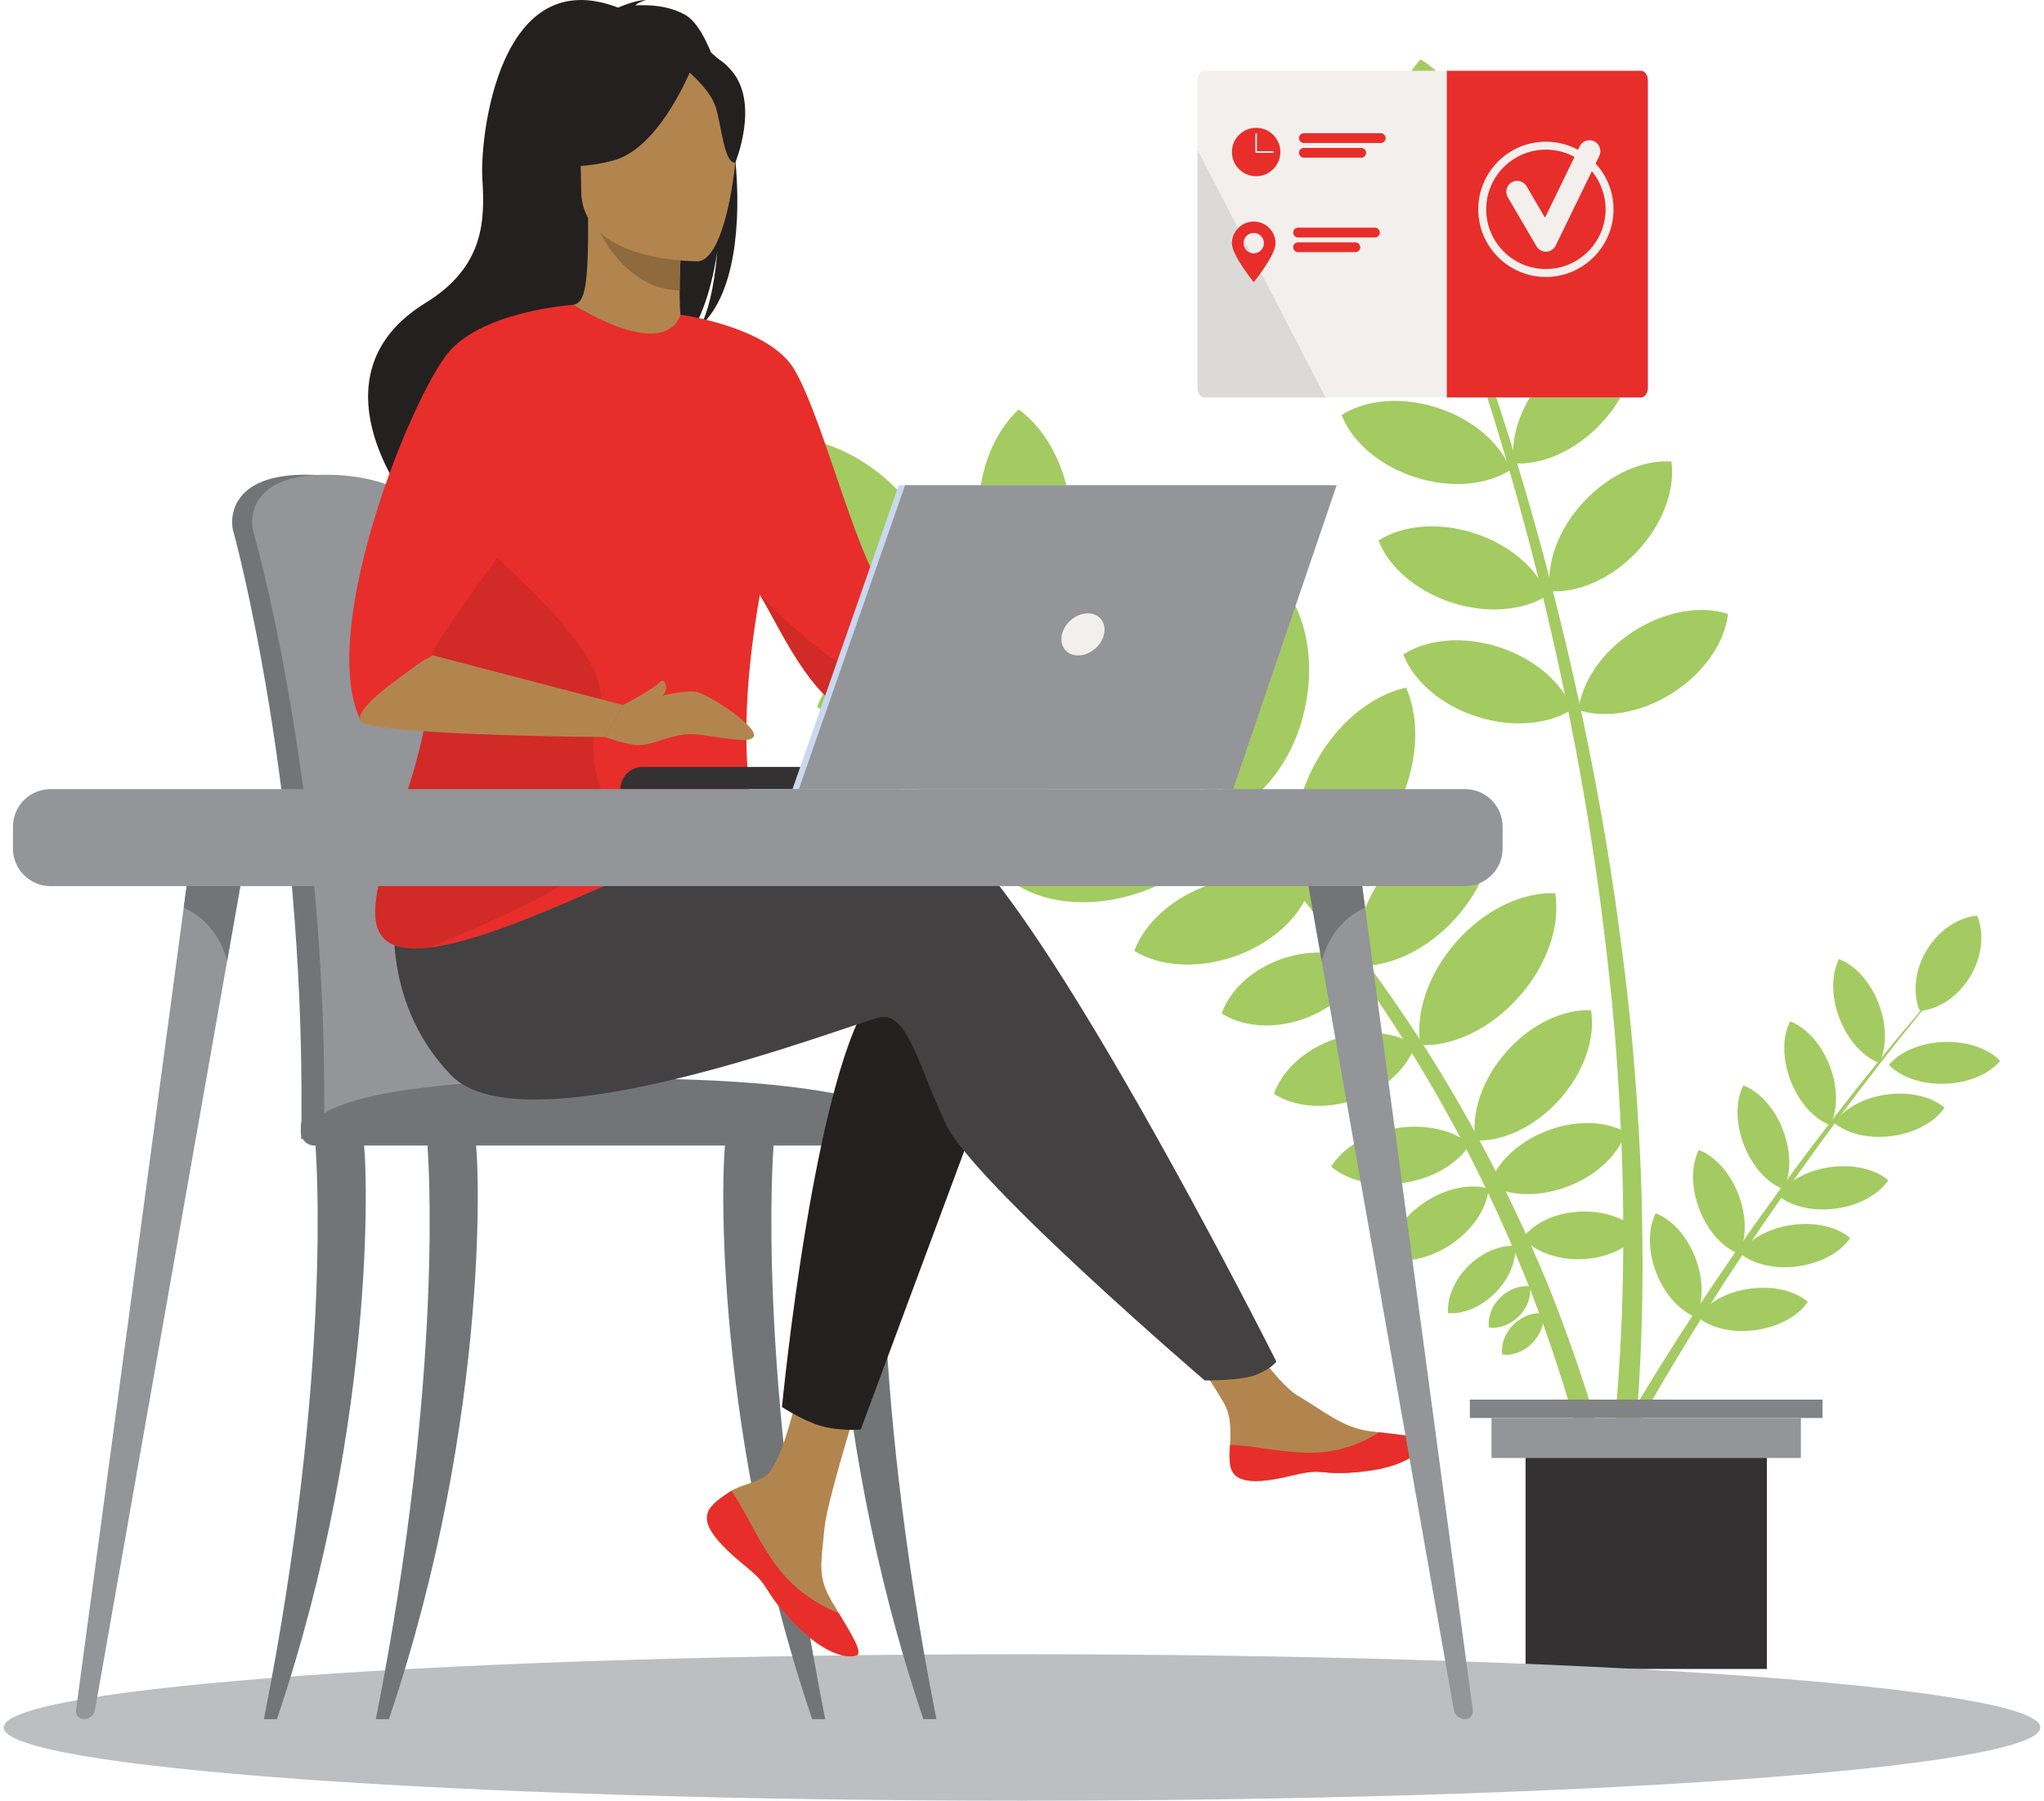<?xml version="1.0" encoding="utf-8"?>
<!-- Generator: Adobe Illustrator 16.0.0, SVG Export Plug-In . SVG Version: 6.00 Build 0)  -->
<!DOCTYPE svg PUBLIC "-//W3C//DTD SVG 1.1//EN" "http://www.w3.org/Graphics/SVG/1.1/DTD/svg11.dtd">
<svg version="1.1" id="Layer_1" xmlns="http://www.w3.org/2000/svg" xmlns:xlink="http://www.w3.org/1999/xlink" x="0px" y="0px"
	 width="227px" height="200px" viewBox="0 0 227 200" enable-background="new 0 0 227 200" xml:space="preserve">
<g>
	<path fill="#A3CB61" d="M209.779,118.273c1.285,1.343,3.62,2.192,6.259,2.099c2.639-0.096,4.905-1.113,6.091-2.543
		c-1.286-1.343-3.618-2.194-6.261-2.099C213.23,115.826,210.964,116.844,209.779,118.273"/>
	<path fill="#A3CB61" d="M102.765,62.37c5.246,2.892,10.166,6.304,14.939,9.904c4.764,3.609,9.313,7.508,13.667,11.61
		c4.351,4.107,8.489,8.438,12.405,12.969c3.902,4.544,7.555,9.299,10.975,14.219c6.842,9.847,12.545,20.477,17.136,31.571
		c4.484,11.139,7.811,22.751,9.919,34.588l-2.541,0.424c-1.894-11.692-4.999-23.192-9.255-34.263
		c-4.363-11.024-9.839-21.631-16.47-31.494c-3.313-4.93-6.865-9.705-10.668-14.276c-3.822-4.557-7.87-8.928-12.133-13.079
		c-4.267-4.147-8.733-8.096-13.424-11.767c-4.693-3.656-9.556-7.14-14.719-10.09L102.765,62.37z"/>
	<path fill="#A3CB61" d="M83.403,48.854c0.279,3.985,2.932,8.401,7.349,11.511c4.415,3.104,9.467,4.109,13.313,3.028
		c-0.28-3.986-2.934-8.402-7.347-11.511C92.301,48.777,87.25,47.772,83.403,48.854"/>
	<path fill="#A3CB61" d="M113.136,45.477c-2.95,2.696-4.763,7.519-4.452,12.907c0.309,5.391,2.66,9.973,5.9,12.315
		c2.948-2.696,4.761-7.519,4.45-12.909C118.726,52.399,116.375,47.817,113.136,45.477"/>
	<path fill="#A3CB61" d="M157.767,6.598c3.422,2.063,6.148,6.432,6.908,11.779c0.758,5.346-0.646,10.302-3.36,13.234
		c-3.422-2.063-6.148-6.433-6.908-11.778C153.649,14.487,155.054,9.53,157.767,6.598"/>
	<path fill="#A3CB61" d="M177.929,25.021c0.419,3.093-0.909,6.89-3.793,9.969c-2.883,3.079-6.591,4.649-9.702,4.433
		c-0.419-3.094,0.907-6.893,3.793-9.972C171.11,26.374,174.815,24.804,177.929,25.021"/>
	<path fill="#A3CB61" d="M164.163,39.877c-2.62,1.696-6.623,2.114-10.635,0.813c-4.016-1.3-7.012-3.983-8.143-6.893
		c2.622-1.696,6.623-2.113,10.637-0.812C160.034,34.283,163.034,36.968,164.163,39.877"/>
	<path fill="#A3CB61" d="M167.772,52.181c-2.62,1.697-6.623,2.115-10.635,0.814c-4.012-1.3-7.012-3.983-8.141-6.895
		c2.62-1.694,6.623-2.111,10.637-0.81C163.647,46.588,166.643,49.271,167.772,52.181"/>
	<path fill="#A3CB61" d="M171.871,66.115c-2.62,1.696-6.623,2.113-10.635,0.813c-4.014-1.299-7.012-3.982-8.143-6.892
		c2.62-1.696,6.623-2.113,10.637-0.813C167.744,60.522,170.743,63.206,171.871,66.115"/>
	<path fill="#A3CB61" d="M174.62,78.771c-2.62,1.695-6.623,2.111-10.635,0.813c-4.016-1.3-7.012-3.983-8.144-6.893
		c2.621-1.696,6.623-2.113,10.638-0.813C170.491,73.177,173.49,75.86,174.62,78.771"/>
	<path fill="#A3CB61" d="M175.309,78.867c2.965,0.97,6.94,0.349,10.489-1.935c3.548-2.281,5.757-5.644,6.106-8.745
		c-2.967-0.97-6.942-0.349-10.49,1.935C177.868,72.403,175.656,75.765,175.309,78.867"/>
	<path fill="#A3CB61" d="M181.608,37.06c0.418,3.093-0.908,6.891-3.792,9.971c-2.882,3.077-6.589,4.647-9.704,4.431
		c-0.419-3.092,0.909-6.894,3.793-9.969C174.79,38.413,178.493,36.843,181.608,37.06"/>
	<path fill="#A3CB61" d="M185.625,51.259c0.419,3.094-0.909,6.891-3.793,9.971c-2.884,3.077-6.591,4.647-9.702,4.431
		c-0.419-3.093,0.907-6.894,3.793-9.969C178.805,52.612,182.51,51.042,185.625,51.259"/>
	<path fill="#A3CB61" d="M130.687,54.287c-3.561,1.813-6.592,5.979-7.729,11.258c-1.135,5.277-0.086,10.321,2.409,13.439
		c3.562-1.813,6.59-5.979,7.729-11.256C134.232,62.45,133.187,57.404,130.687,54.287"/>
	<path fill="#A3CB61" d="M142.526,65.181c-3.561,1.813-6.592,5.979-7.729,11.256c-1.135,5.278-0.086,10.323,2.411,13.441
		c3.56-1.813,6.591-5.979,7.727-11.26C146.071,73.341,145.026,68.297,142.526,65.181"/>
	<path fill="#A3CB61" d="M156.158,76.375c-3.905,0.843-7.901,4.093-10.353,8.904c-2.448,4.812-2.729,9.957-1.111,13.609
		c3.909-0.843,7.902-4.093,10.352-8.904S157.774,80.031,156.158,76.375"/>
	<path fill="#A3CB61" d="M165.754,90.393c-3.565-0.152-7.753,1.758-10.95,5.363c-3.202,3.605-4.601,7.989-4.024,11.512
		c3.563,0.152,7.749-1.758,10.95-5.365C164.932,98.297,166.329,93.913,165.754,90.393"/>
	<path fill="#A3CB61" d="M172.719,99.205c-3.564-0.152-7.751,1.757-10.953,5.363c-3.199,3.607-4.598,7.991-4.024,11.512
		c3.566,0.151,7.751-1.758,10.951-5.363C171.894,107.109,173.295,102.726,172.719,99.205"/>
	<path fill="#A3CB61" d="M176.697,112.202c-3.056-0.13-6.644,1.507-9.388,4.599c-2.742,3.091-3.941,6.849-3.449,9.868
		c3.056,0.13,6.642-1.509,9.387-4.601C175.99,118.979,177.19,115.222,176.697,112.202"/>
	<path fill="#A3CB61" d="M180.557,125.756c-2.227-1.257-5.529-1.406-8.771-0.155c-3.241,1.248-5.591,3.58-6.396,6.004
		c2.228,1.256,5.529,1.404,8.771,0.155C177.403,130.509,179.752,128.181,180.557,125.756"/>
	<path fill="#A3CB61" d="M182.117,136.929c-1.368-1.523-3.841-2.481-6.624-2.361c-2.779,0.119-5.157,1.289-6.389,2.924
		c1.366,1.523,3.841,2.481,6.62,2.361C178.503,139.731,180.885,138.563,182.117,136.929"/>
	<path fill="#A3CB61" d="M90.743,78.535c3.396,2.104,8.53,2.536,13.633,0.771c5.104-1.765,8.872-5.276,10.242-9.028
		c-3.395-2.104-8.528-2.536-13.631-0.771C95.883,71.271,92.114,74.783,90.743,78.535"/>
	<path fill="#A3CB61" d="M101.52,87.403c3.396,2.104,8.53,2.536,13.631,0.771c5.104-1.765,8.872-5.276,10.243-9.028
		c-3.395-2.103-8.529-2.534-13.633-0.77C106.662,80.14,102.891,83.651,101.52,87.403"/>
	<path fill="#A3CB61" d="M113.007,98.339c3.396,2.104,8.532,2.535,13.632,0.771c5.104-1.766,8.874-5.277,10.244-9.029
		c-3.396-2.103-8.531-2.534-13.633-0.769C118.15,91.076,114.379,94.586,113.007,98.339"/>
	<path fill="#A3CB61" d="M125.973,105.613c2.764,1.711,6.938,2.063,11.089,0.626c4.148-1.435,7.213-4.29,8.33-7.343
		c-2.763-1.713-6.939-2.062-11.088-0.627C130.155,99.706,127.09,102.562,125.973,105.613"/>
	<path fill="#A3CB61" d="M135.683,112.562c2.258,1.46,5.65,1.795,9.002,0.637c3.351-1.16,5.813-3.52,6.683-6.063
		c-2.256-1.461-5.648-1.797-9-0.637C139.014,107.657,136.558,110.019,135.683,112.562"/>
	<path fill="#A3CB61" d="M141.485,121.494c2.258,1.46,5.648,1.796,9.002,0.638c3.352-1.161,5.81-3.52,6.683-6.063
		c-2.258-1.462-5.648-1.797-9-0.637C144.817,116.591,142.359,118.95,141.485,121.494"/>
	<path fill="#A3CB61" d="M147.841,129.579c1.83,1.56,4.897,2.313,8.189,1.778c3.288-0.532,5.963-2.215,7.208-4.271
		c-1.83-1.56-4.897-2.313-8.189-1.778C151.761,125.84,149.086,127.524,147.841,129.579"/>
	<path fill="#A3CB61" d="M153.986,139.762c2.063,0.587,4.803,0.058,7.229-1.599c2.425-1.655,3.916-4.016,4.122-6.148
		c-2.064-0.587-4.805-0.059-7.23,1.597C155.681,135.269,154.19,137.629,153.986,139.762"/>
	<path fill="#A3CB61" d="M160.83,145.84c1.634,0.148,3.618-0.639,5.207-2.227c1.586-1.59,2.371-3.575,2.224-5.209
		c-1.636-0.149-3.621,0.64-5.207,2.229C161.465,142.222,160.68,144.209,160.83,145.84"/>
	<path fill="#A3CB61" d="M165.369,147.434c1.075,0.164,2.337-0.269,3.31-1.238c0.97-0.971,1.397-2.235,1.234-3.308
		c-1.075-0.166-2.339,0.266-3.31,1.238C165.634,145.097,165.203,146.361,165.369,147.434"/>
	<path fill="#A3CB61" d="M166.833,150.44c1.073,0.164,2.337-0.268,3.308-1.24c0.971-0.971,1.4-2.234,1.234-3.308
		c-1.073-0.164-2.339,0.267-3.308,1.238C167.097,148.104,166.667,149.366,166.833,150.44"/>
	<path fill="#A3CB61" d="M180.027,173.156c1.756-12.013,2.564-24.152,2.36-36.264c-0.049-6.059-0.383-12.108-0.859-18.138
		c-0.462-6.037-1.198-12.045-2.039-18.032c-1.715-11.975-4.142-23.837-7.146-35.54c-1.509-5.852-3.177-11.661-5.001-17.42
		c-1.832-5.759-3.79-11.469-6.048-17.089l-0.711,0.291c2.169,5.602,4.055,11.335,5.808,17.094
		c1.747,5.763,3.337,11.572,4.768,17.421c2.85,11.7,5.117,23.539,6.674,35.47c0.762,5.965,1.421,11.946,1.802,17.946
		c0.402,5.997,0.656,12.005,0.632,18.012c0.054,12.012-0.902,24.013-2.781,35.847L180.027,173.156z"/>
	<path fill="#A3CB61" d="M195.554,136.335c5.642-8.268,11.586-16.342,17.927-24.095l-0.104-0.089
		c-6.504,7.631-12.615,15.589-18.435,23.759c-5.807,8.178-11.285,16.602-16.212,25.364c-1.188,2.126-2.345,4.27-3.462,6.438
		c0.437,0.242,0.876,0.489,1.307,0.74c1.076-2.194,2.194-4.371,3.346-6.527C184.639,153.118,189.929,144.613,195.554,136.335"/>
	<path fill="#A3CB61" d="M219.572,101.698c-2.079,0.193-4.238,1.579-5.603,3.843c-1.358,2.263-1.569,4.82-0.76,6.748
		c2.081-0.191,4.239-1.578,5.601-3.843C220.168,106.184,220.379,103.624,219.572,101.698"/>
	<path fill="#A3CB61" d="M204.237,106.526c-0.849,1.653-0.894,4.137,0.06,6.6c0.953,2.464,2.654,4.271,4.395,4.925
		c0.848-1.651,0.894-4.136-0.062-6.6C207.678,108.987,205.975,107.182,204.237,106.526"/>
	<path fill="#A3CB61" d="M203.715,124.712c1.411,1.206,3.818,1.817,6.436,1.459c2.617-0.361,4.768-1.603,5.804-3.146
		c-1.415-1.205-3.82-1.816-6.438-1.456C206.901,121.928,204.75,123.169,203.715,124.712"/>
	<path fill="#A3CB61" d="M197.471,132.771c1.414,1.205,3.82,1.817,6.438,1.458c2.616-0.361,4.768-1.603,5.802-3.144
		c-1.413-1.204-3.818-1.817-6.436-1.458C200.658,129.987,198.506,131.228,197.471,132.771"/>
	<path fill="#A3CB61" d="M193.233,139.188c1.412,1.206,3.819,1.819,6.437,1.459c2.614-0.361,4.768-1.602,5.804-3.145
		c-1.415-1.205-3.82-1.818-6.438-1.456C196.418,136.405,194.267,137.646,193.233,139.188"/>
	<path fill="#A3CB61" d="M188.53,146.273c1.415,1.205,3.819,1.819,6.437,1.458c2.616-0.361,4.768-1.601,5.804-3.144
		c-1.411-1.206-3.819-1.817-6.436-1.458C191.717,143.49,189.566,144.732,188.53,146.273"/>
	<path fill="#A3CB61" d="M198.803,113.44c-0.849,1.651-0.892,4.136,0.061,6.6c0.951,2.463,2.653,4.271,4.393,4.925
		c0.849-1.653,0.892-4.137-0.061-6.6C202.243,115.901,200.542,114.092,198.803,113.44"/>
	<path fill="#A3CB61" d="M193.609,120.556c-0.849,1.651-0.892,4.135,0.062,6.601c0.951,2.463,2.652,4.271,4.393,4.925
		c0.848-1.651,0.892-4.137-0.062-6.6C197.048,123.018,195.348,121.208,193.609,120.556"/>
	<path fill="#A3CB61" d="M188.667,127.729c-0.849,1.651-0.892,4.135,0.062,6.6c0.949,2.464,2.652,4.274,4.393,4.926
		c0.848-1.653,0.892-4.137-0.062-6.6C192.107,130.191,190.406,128.381,188.667,127.729"/>
	<path fill="#A3CB61" d="M183.877,134.757c-0.848,1.655-0.892,4.137,0.062,6.601c0.949,2.463,2.653,4.273,4.393,4.925
		c0.849-1.651,0.892-4.135-0.062-6.6C187.318,137.219,185.616,135.412,183.877,134.757"/>
	<rect x="169.425" y="160.377" fill="#343132" width="26.793" height="24.99"/>
	<rect x="163.239" y="155.45" fill="#818385" width="39.166" height="2.043"/>
	<rect x="165.639" y="157.493" fill="#939598" width="34.362" height="4.443"/>
	<path fill="#BDBEC0" d="M226.591,191.866c0,4.491-50.633,8.134-113.09,8.134c-62.46,0-113.093-3.643-113.093-8.134
		c0-4.492,50.633-8.135,113.093-8.135C175.958,183.731,226.591,187.374,226.591,191.866"/>
	<path fill="#727576" d="M52.958,106.346c-0.493-12.118-1.557-22.66-2.828-30.011c-2.024-11.72-3.851-18.462-3.871-18.532
		c-0.268-1.03-4.123-5.201-12.697-5.073c-8.575,0.13-7.762,5.599-7.762,5.599c0,0.184,0.023,0.357,0.061,0.485
		c0.083,0.281,7.954,28.821,7.614,65.67c-0.006,0.516-0.063,1.411-0.028,2.007c0.002,0.002,19.872,0.513,19.876,0
		C54.014,123.271,53.678,114.346,52.958,106.346"/>
	<path fill="#939598" d="M55.456,124.301c-0.006,0.515-0.277,0.924-0.608,0.924H54.84c-0.331-0.007-0.593-0.419-0.597-0.924h-17.03
		c-0.006,0.515-0.277,0.924-0.608,0.924h-0.007c-0.337-0.007-0.604-0.431-0.599-0.951c0.098-10.547-0.503-20.396-1.414-29.09
		c-2.264-21.68-6.448-36.168-6.507-36.37c-0.039-0.128-0.063-0.3-0.063-0.485c0,0-0.813-5.469,7.763-5.599
		c8.575-0.128,12.432,4.043,12.699,5.073c0.015,0.054,1.048,3.871,2.422,10.734c0.453,2.274,0.945,4.882,1.449,7.797
		c1.271,7.352,2.335,17.896,2.826,30.012C55.895,114.346,56.148,121.081,55.456,124.301"/>
	<path fill="#727576" d="M34.74,125.227h66.762c0,0-1.554-6.291-40.219-5.354C33.921,120.534,34.74,125.227,34.74,125.227"/>
	<path fill="#727576" d="M29.306,190.943c7.741-39.188,5.751-63.235,5.739-63.536c-0.018-0.605,1.095-1.152,1.691-1.172
		c0.606-0.011,3.278-0.179,3.587,0.338c0.405,0.677,1.965,30.305-9.572,64.37H29.306z"/>
	<path fill="#727576" d="M91.642,190.943c-7.74-39.188-5.751-63.235-5.74-63.536c0.018-0.605-1.094-1.152-1.691-1.172
		c-0.606-0.011-3.278-0.179-3.587,0.338c-0.404,0.677-1.964,30.305,9.573,64.37H91.642z"/>
	<path fill="#727576" d="M103.995,190.943c-7.739-39.188-5.749-63.235-5.739-63.536c0.018-0.605-1.093-1.152-1.691-1.172
		c-0.606-0.011-3.276-0.179-3.587,0.338c-0.405,0.677-1.963,30.305,9.572,64.37H103.995z"/>
	<path fill="#727576" d="M41.743,190.943c7.74-39.188,5.749-63.235,5.74-63.536c-0.018-0.605,1.092-1.152,1.691-1.172
		c0.606-0.011,3.276-0.179,3.587,0.338c0.405,0.677,1.962,30.305-9.572,64.37H41.743z"/>
	<path fill="#727576" d="M101.397,127.235H34.926c-0.832,0-1.515-0.683-1.515-1.515v-0.607c0-0.832,0.683-1.513,1.515-1.513h66.471
		c0.832,0,1.514,0.681,1.514,1.513v0.607C102.911,126.553,102.229,127.235,101.397,127.235"/>
	<path fill="#BCCFEB" d="M99.197,66.941l22.192-4.808l1.307,3.186c0,0-24.486,14.571-26.78,13.858S99.197,66.941,99.197,66.941"/>
	<path fill="#B3854E" d="M79.021,167.311c-0.556,0.638-0.626,1.349-0.351,2.108c0,0.003,0.002,0.007,0.005,0.011
		c0.509,1.405,2.188,2.976,4.143,4.542c0.247,0.202,0.471,0.387,0.663,0.555c0.051,0.045,0.102,0.09,0.149,0.135
		c0.039,0.034,0.078,0.07,0.115,0.104c1.821,1.678,1.134,2.063,4.405,5.468c3.729,3.88,6.298,3.949,7.028,3.597
		c0.617-0.301-0.639-2.36-2.029-4.672c-0.069-0.112-0.133-0.226-0.201-0.338c-0.188-0.307-0.372-0.621-0.556-0.93
		c-1.629-2.782-1.21-4.089-0.823-8.232c0.312-3.366,5.237-18.808,5.237-18.808l-7.148-1.23c0,0-2.151,12.296-4.522,14.188
		c-1.268,1.009-2.688,1.021-3.907,1.772c-0.086,0.051-0.169,0.103-0.252,0.159C80.284,166.197,79.578,166.672,79.021,167.311"/>
	<path fill="#E72E2B" d="M79.021,167.311c-0.556,0.638-0.626,1.349-0.351,2.108c0,0.003,0.002,0.007,0.005,0.011
		c0.621,1.404,2.261,2.967,4.147,4.528c0.247,0.205,0.466,0.393,0.658,0.568c0.051,0.045,0.102,0.09,0.149,0.135
		c0.039,0.034,0.078,0.07,0.115,0.104c1.821,1.678,1.134,2.063,4.405,5.468c3.729,3.88,6.298,3.949,7.028,3.597
		c0.617-0.301-0.639-2.36-2.029-4.672c-0.727-0.268-4.097-1.637-6.648-4.898c-2.245-2.865-3.743-6.547-5.272-8.679
		c-0.086,0.051-0.169,0.103-0.252,0.159C80.284,166.197,79.578,166.672,79.021,167.311"/>
	<path fill="#B3854E" d="M136.647,162.846c0.441,2.207,3.586,1.839,7.098,0.98c3.516-0.859,2.68,0.162,7.679-0.392
		c5.001-0.555,6.514-2.419,6.669-3.162c0.135-0.659-2.336-0.892-4.985-1.196c-0.332-0.038-0.669-0.08-1.003-0.119
		c-2.99-0.378-5.184-2.307-7.901-3.894c-2.573-1.501-6.414-7.621-6.414-7.621l-6.857,0.544c0,0,3.599,5.466,4.988,7.841
		c0.819,1.398,0.776,3.247,0.675,4.675C136.541,161.275,136.492,162.07,136.647,162.846"/>
	<path fill="#E72E2B" d="M143.745,163.826c3.514-0.859,2.678,0.162,7.679-0.392c4.999-0.555,6.516-2.421,6.669-3.162
		c0.133-0.659-2.336-0.892-4.986-1.196l-0.023,0.05c0,0-2.998,2.126-7.16,2.226c-3.395,0.083-6.985-0.888-9.328-0.85
		c-0.053,0.773-0.104,1.568,0.054,2.344C137.086,165.053,140.233,164.685,143.745,163.826"/>
	<path fill="#BCCFEB" d="M121.389,62.134c0,0,1.634-4.003,3.431-4.165c1.798-0.164,7.516-1.063,7.923-0.245
		c0.408,0.817,0,3.755-1.224,4.82c-1.227,1.061-8.821,2.775-8.821,2.775L121.389,62.134z"/>
	<path fill="#242020" d="M110.37,119L95.59,158.772c0,0-2.27,0.219-4.446-0.407c-2.004-0.578-4.299-2.094-4.299-2.094
		s3.667-38.187,10.389-46.131C103.955,102.198,110.37,119,110.37,119"/>
	<path fill="#434142" d="M51.918,102.911c0,0,42.464-14.359,51.935-11.303c9.47,3.056,37.902,59.628,37.902,59.628
		s-0.639,0.854-2.393,1.511c-1.628,0.609-5.573,0.572-5.573,0.572s-25.66-21.996-28.715-28.412s-4.278-12.524-7.333-11.915
		c-3.055,0.612-39.407,14.971-47.657,6.416c-8.247-8.555-6.091-19.668-6.091-19.668L51.918,102.911z"/>
	<path fill="#242020" d="M76.127,1.665c-1.835-1.043-4.036-1.156-5.574-1.064c0.396-0.41,1.176-0.56,1.176-0.56
		c-0.953-0.141-3.082,0.805-3.082,0.805C55.375-4.267,53.29,15.272,53.567,19.813c0.277,4.539,0.311,9.766-6.314,13.835
		c-13.035,8.011-2.037,21.998-2.037,21.998c0.104,0.06,6.065,10.173,6.065,10.173c-0.334-3.669,16.592-23.028,25.423-28.827
		c2.151-3.165,2.915-8.756,2.972-9.196c-0.371,4.434-1.129,6.921-1.808,8.319C85.345,29.234,80.991,4.43,76.127,1.665"/>
	<path fill="#B3854E" d="M76.181,37.281c0.045,0.02-4.265,2.256-7.505,1.37c-3.047-0.83-5.039-4.783-4.997-4.792
		c1.291-0.256,1.663-2.03,1.636-9.653l0.584,0.115l9.812,1.942c0,0-0.222,3.088-0.229,5.997
		C75.474,34.704,75.622,37.02,76.181,37.281"/>
	<path fill="#8F6A3D" d="M75.71,26.264c0,0-0.224,3.088-0.23,5.997c-5.49-0.155-8.393-5.163-9.583-7.939L75.71,26.264z"/>
	<path fill="#242020" d="M64.885,23.253c0,0-2.878-4.548-3.569-8.435c-0.491-2.776,0.921-13.063,11.261-11.581
		c0,0,3.003,0.296,5.825,2.201c2.243,1.517,5.482,4.79,1.86,13.767l-0.94,3.034L64.885,23.253z"/>
	<path fill="#B3854E" d="M77.544,29.02c0,0-12.992,0.213-13-7.88c-0.009-8.092-1.692-13.514,6.602-13.991
		c8.294-0.48,9.909,2.605,10.569,5.306C82.375,15.155,80.924,28.754,77.544,29.02"/>
	<path fill="#242020" d="M77.063,6.949c0,0-3.555,9.493-9.015,10.897c-5.459,1.403-7.826-0.06-7.826-0.06s4.186-3.326,5.057-9.132
		C65.279,8.655,74.379,2.431,77.063,6.949"/>
	<path fill="#242020" d="M76.181,7.72c0,0,2.656,2.119,3.305,4.18c0.649,2.062,0.938,6.303,2.175,6.158c0,0,2.68-6.45-0.33-10.103
		C78.137,4.084,76.181,7.72,76.181,7.72"/>
	<path fill="#E72E2B" d="M47.253,72.231c-1.281-5.373,3.078-15.801,7.626-24.431c4.129-7.823,8.415-14.17,8.801-13.941
		c10.886,6.463,11.872,1.089,11.872,1.089v0.001c0.003,0,9.892,1.313,12.69,6.135c3.474,5.98,7.227,22.694,10.954,25.857
		c-0.572,1.751-0.326,2.686,0.279,4.855c0.132,0.465,0.273,0.907,0.433,1.326c0.562,1.528,1.264,2.767,1.87,3.846
		c-1.895,1.149-5.553,3.339-8.248,1.765c-4.111-2.405-7.315-9.729-9.123-12.644c-0.006-0.013-0.013-0.023-0.02-0.034
		c-3.922,22.205,1.411,27.262-1.289,29.603c-2.852,2.475-6.925-1.177-15.886,2.707c-5.878,2.55-14.035,6.237-19.526,6.878
		c-2.881,0.339-5.028-0.162-5.729-2.108C39.921,97.484,49.698,82.474,47.253,72.231"/>
	<path fill="#D12A27" d="M41.958,103.135c0.7,1.946,2.85,2.447,5.729,2.108c3.801-1.655,20.219-8.017,20.034-12.326
		c-0.271-6.38-3.156-6.584-1.12-14.461c1.636-6.322-13.532-18.082-15.953-20.637c-4.551,8.63-4.677,9.039-3.396,14.412
		C49.698,82.474,39.921,97.484,41.958,103.135"/>
	<path fill="#E72E2B" d="M40.102,80.122c2.912-4.088,5.944-6.25,7.938-7.339c-0.458-1.184,12.247-16.76,12.247-19.175
		c0-2.443,3.391-19.751,3.391-19.751s-10.587,0.653-14.253,5.767C44.842,46.018,35.321,70.622,40.102,80.122"/>
	<path fill="#B3854E" d="M48.042,72.783l21.157,5.521l-1.985,3.563c0,0-25.747-0.18-27.11-1.746
		C38.737,78.555,48.042,72.783,48.042,72.783"/>
	<path fill="#D12A27" d="M84.409,66.09c1.806,2.915,5.012,10.238,9.122,12.644c2.696,1.574,6.354-0.615,8.249-1.767
		c-0.606-1.077-1.311-2.315-1.87-3.844c-1.514,0.347-3.36,0.788-4.549,1.147C93.044,74.971,84.409,66.09,84.409,66.09"/>
	<path fill="#B3854E" d="M69.199,78.305c0,0,6.644-1.881,8.227-1.44c1.583,0.438,7.006,4.029,6.242,5.004
		c-0.762,0.975-5.539-0.584-7.735-0.288c-2.199,0.296-3.899,1.38-5.482,1.146c-1.582-0.234-3.237-0.857-3.237-0.857L69.199,78.305z"
		/>
	<path fill="#B3854E" d="M69.199,78.305c0,0,3.251-1.67,4.175-2.621c0.116-0.119,0.313-0.094,0.405,0.047
		c0.247,0.39,0.479,1.145-0.661,1.896C71.476,78.707,69.199,78.305,69.199,78.305"/>
	<path fill="#343132" d="M99.903,87.652H68.906c0-1.366,1.107-2.472,2.471-2.472h28.526V87.652z"/>
	<polygon fill="#CAD8EF" points="99.813,53.894 147.737,53.894 136.241,87.652 88.008,87.652 	"/>
	<polygon fill="#939598" points="148.444,53.894 136.946,87.651 88.715,87.651 100.518,53.894 	"/>
	<path fill="#F2EFED" d="M122.604,70.461c-0.296,1.289-1.583,2.335-2.875,2.335c-1.287,0-2.092-1.046-1.794-2.335
		c0.298-1.29,1.583-2.335,2.873-2.335C122.099,68.126,122.904,69.171,122.604,70.461"/>
	<path fill="#939598" d="M9.315,190.943c0.606,0,1.124-0.424,1.229-1.007l6.017-34.118l8.658-49.066l2.421-13.72l-6.165-0.177
		l-1.072,7.966l-7.51,55.974l-4.456,33.178C8.369,190.487,8.781,190.943,9.315,190.943"/>
	<path fill="#727576" d="M20.404,100.821c3.996,1.762,4.816,5.931,4.816,5.931l2.421-13.72l-6.167-0.177L20.404,100.821z"/>
	<path fill="#939598" d="M162.694,190.943c-0.606,0-1.122-0.424-1.229-1.007l-6.018-34.118l-8.657-49.066l-2.424-13.72l6.167-0.177
		l1.072,7.966l7.511,55.974l4.454,33.178C163.639,190.487,163.228,190.943,162.694,190.943"/>
	<path fill="#727576" d="M151.606,100.821c-3.996,1.762-4.816,5.931-4.816,5.931l-2.421-13.72l6.165-0.177L151.606,100.821z"/>
	<path fill="#939598" d="M5.602,98.418h157.111c2.291,0,4.162-1.872,4.162-4.162v-2.448c0-2.289-1.871-4.162-4.162-4.162H5.602
		c-2.29,0-4.162,1.873-4.162,4.162v2.448C1.44,96.546,3.312,98.418,5.602,98.418"/>
	<path fill="#343132" d="M174.862,8.563h-33.53c-4.405,0-8.009,3.606-8.009,8.01v12.686c0,2.012,0.754,3.856,1.992,5.268
		l-1.992,9.106l11.486-6.365h30.053c4.403,0,8.009-3.604,8.009-8.009V16.572C182.871,12.169,179.265,8.563,174.862,8.563"/>
	<path fill="#F2EFED" d="M183.008,8.931v34.141c0,0.586-0.34,1.068-0.751,1.068h-48.513c-0.413,0-0.749-0.482-0.749-1.068V8.931
		c0-0.586,0.336-1.066,0.749-1.066h48.513C182.668,7.864,183.008,8.345,183.008,8.931"/>
	<path fill="#E72E2B" d="M183.008,8.933v34.139c0,0.588-0.34,1.068-0.751,1.068H160.68V7.864h21.577
		C182.668,7.864,183.008,8.345,183.008,8.933"/>
	<path fill="#F2EFED" d="M171.681,27.956c-0.429,0-0.826-0.228-1.045-0.599l-3.188-5.452c-0.338-0.576-0.145-1.317,0.433-1.655
		c0.578-0.337,1.317-0.143,1.657,0.434l2.045,3.497l3.851-7.926c0.293-0.602,1.017-0.851,1.617-0.56
		c0.602,0.292,0.854,1.018,0.562,1.618l-4.844,9.961c-0.195,0.402-0.594,0.664-1.041,0.68
		C171.712,27.954,171.696,27.956,171.681,27.956"/>
	<path fill="#F2EFED" d="M171.681,30.761c-4.144,0-7.511-3.369-7.511-7.511c0-4.143,3.367-7.512,7.511-7.512
		c4.141,0,7.51,3.369,7.51,7.512C179.191,27.392,175.822,30.761,171.681,30.761 M171.681,16.619c-3.656,0-6.63,2.975-6.63,6.631
		s2.974,6.63,6.63,6.63s6.631-2.974,6.631-6.63S175.337,16.619,171.681,16.619"/>
	<path fill="#DBDAD9" d="M147.203,44.14h-13.46c-0.411,0-0.749-0.482-0.749-1.068V16.653L147.203,44.14z"/>
	<path fill="#E72E2B" d="M139.503,14.195c-1.485,0-2.689,1.204-2.689,2.689c0,1.486,1.204,2.69,2.689,2.69
		c1.483,0,2.689-1.204,2.689-2.69C142.193,15.399,140.987,14.195,139.503,14.195 M141.366,16.971h-1.862
		c-0.047,0-0.087-0.039-0.087-0.086v-2.004c0-0.047,0.04-0.085,0.087-0.085s0.087,0.038,0.087,0.085V16.8h1.775
		c0.047,0,0.087,0.038,0.087,0.085S141.413,16.971,141.366,16.971"/>
	<path fill="#E72E2B" d="M153.345,15.883h-8.54c-0.299,0-0.545-0.243-0.545-0.543s0.246-0.544,0.545-0.544h8.54
		c0.3,0,0.542,0.244,0.542,0.544S153.645,15.883,153.345,15.883"/>
	<path fill="#E72E2B" d="M151.169,17.515h-6.362c-0.299,0-0.545-0.244-0.545-0.544c0-0.299,0.246-0.543,0.545-0.543h6.362
		c0.299,0,0.545,0.244,0.545,0.543C151.714,17.271,151.468,17.515,151.169,17.515"/>
	<path fill="#E72E2B" d="M139.235,24.606c-1.338,0-2.424,1.085-2.424,2.422c0,1.338,2.424,4.312,2.424,4.312
		s2.424-2.974,2.424-4.312C141.659,25.691,140.572,24.606,139.235,24.606 M139.235,28.137c-0.625,0-1.132-0.507-1.132-1.132
		c0-0.626,0.507-1.133,1.132-1.133c0.624,0,1.131,0.507,1.131,1.133C140.366,27.63,139.859,28.137,139.235,28.137"/>
	<path fill="#E72E2B" d="M152.696,26.372h-8.54c-0.298,0-0.543-0.244-0.543-0.544c0-0.299,0.245-0.543,0.543-0.543h8.54
		c0.3,0,0.543,0.244,0.543,0.543C153.239,26.128,152.996,26.372,152.696,26.372"/>
	<path fill="#E72E2B" d="M150.519,28.003h-6.361c-0.3,0-0.543-0.243-0.543-0.543s0.243-0.543,0.543-0.543h6.361
		c0.3,0,0.545,0.243,0.545,0.543S150.819,28.003,150.519,28.003"/>
	<path fill="none" d="M141.332,8.562c-4.405,0-8.009,3.607-8.009,8.013v12.684c0,2.01,0.756,3.854,1.99,5.268l-1.99,9.106
		l11.486-6.365h30.051c4.405,0,8.009-3.605,8.009-8.009V16.574c0-4.405-3.604-8.013-8.009-8.013H141.332z"/>
</g>
</svg>
